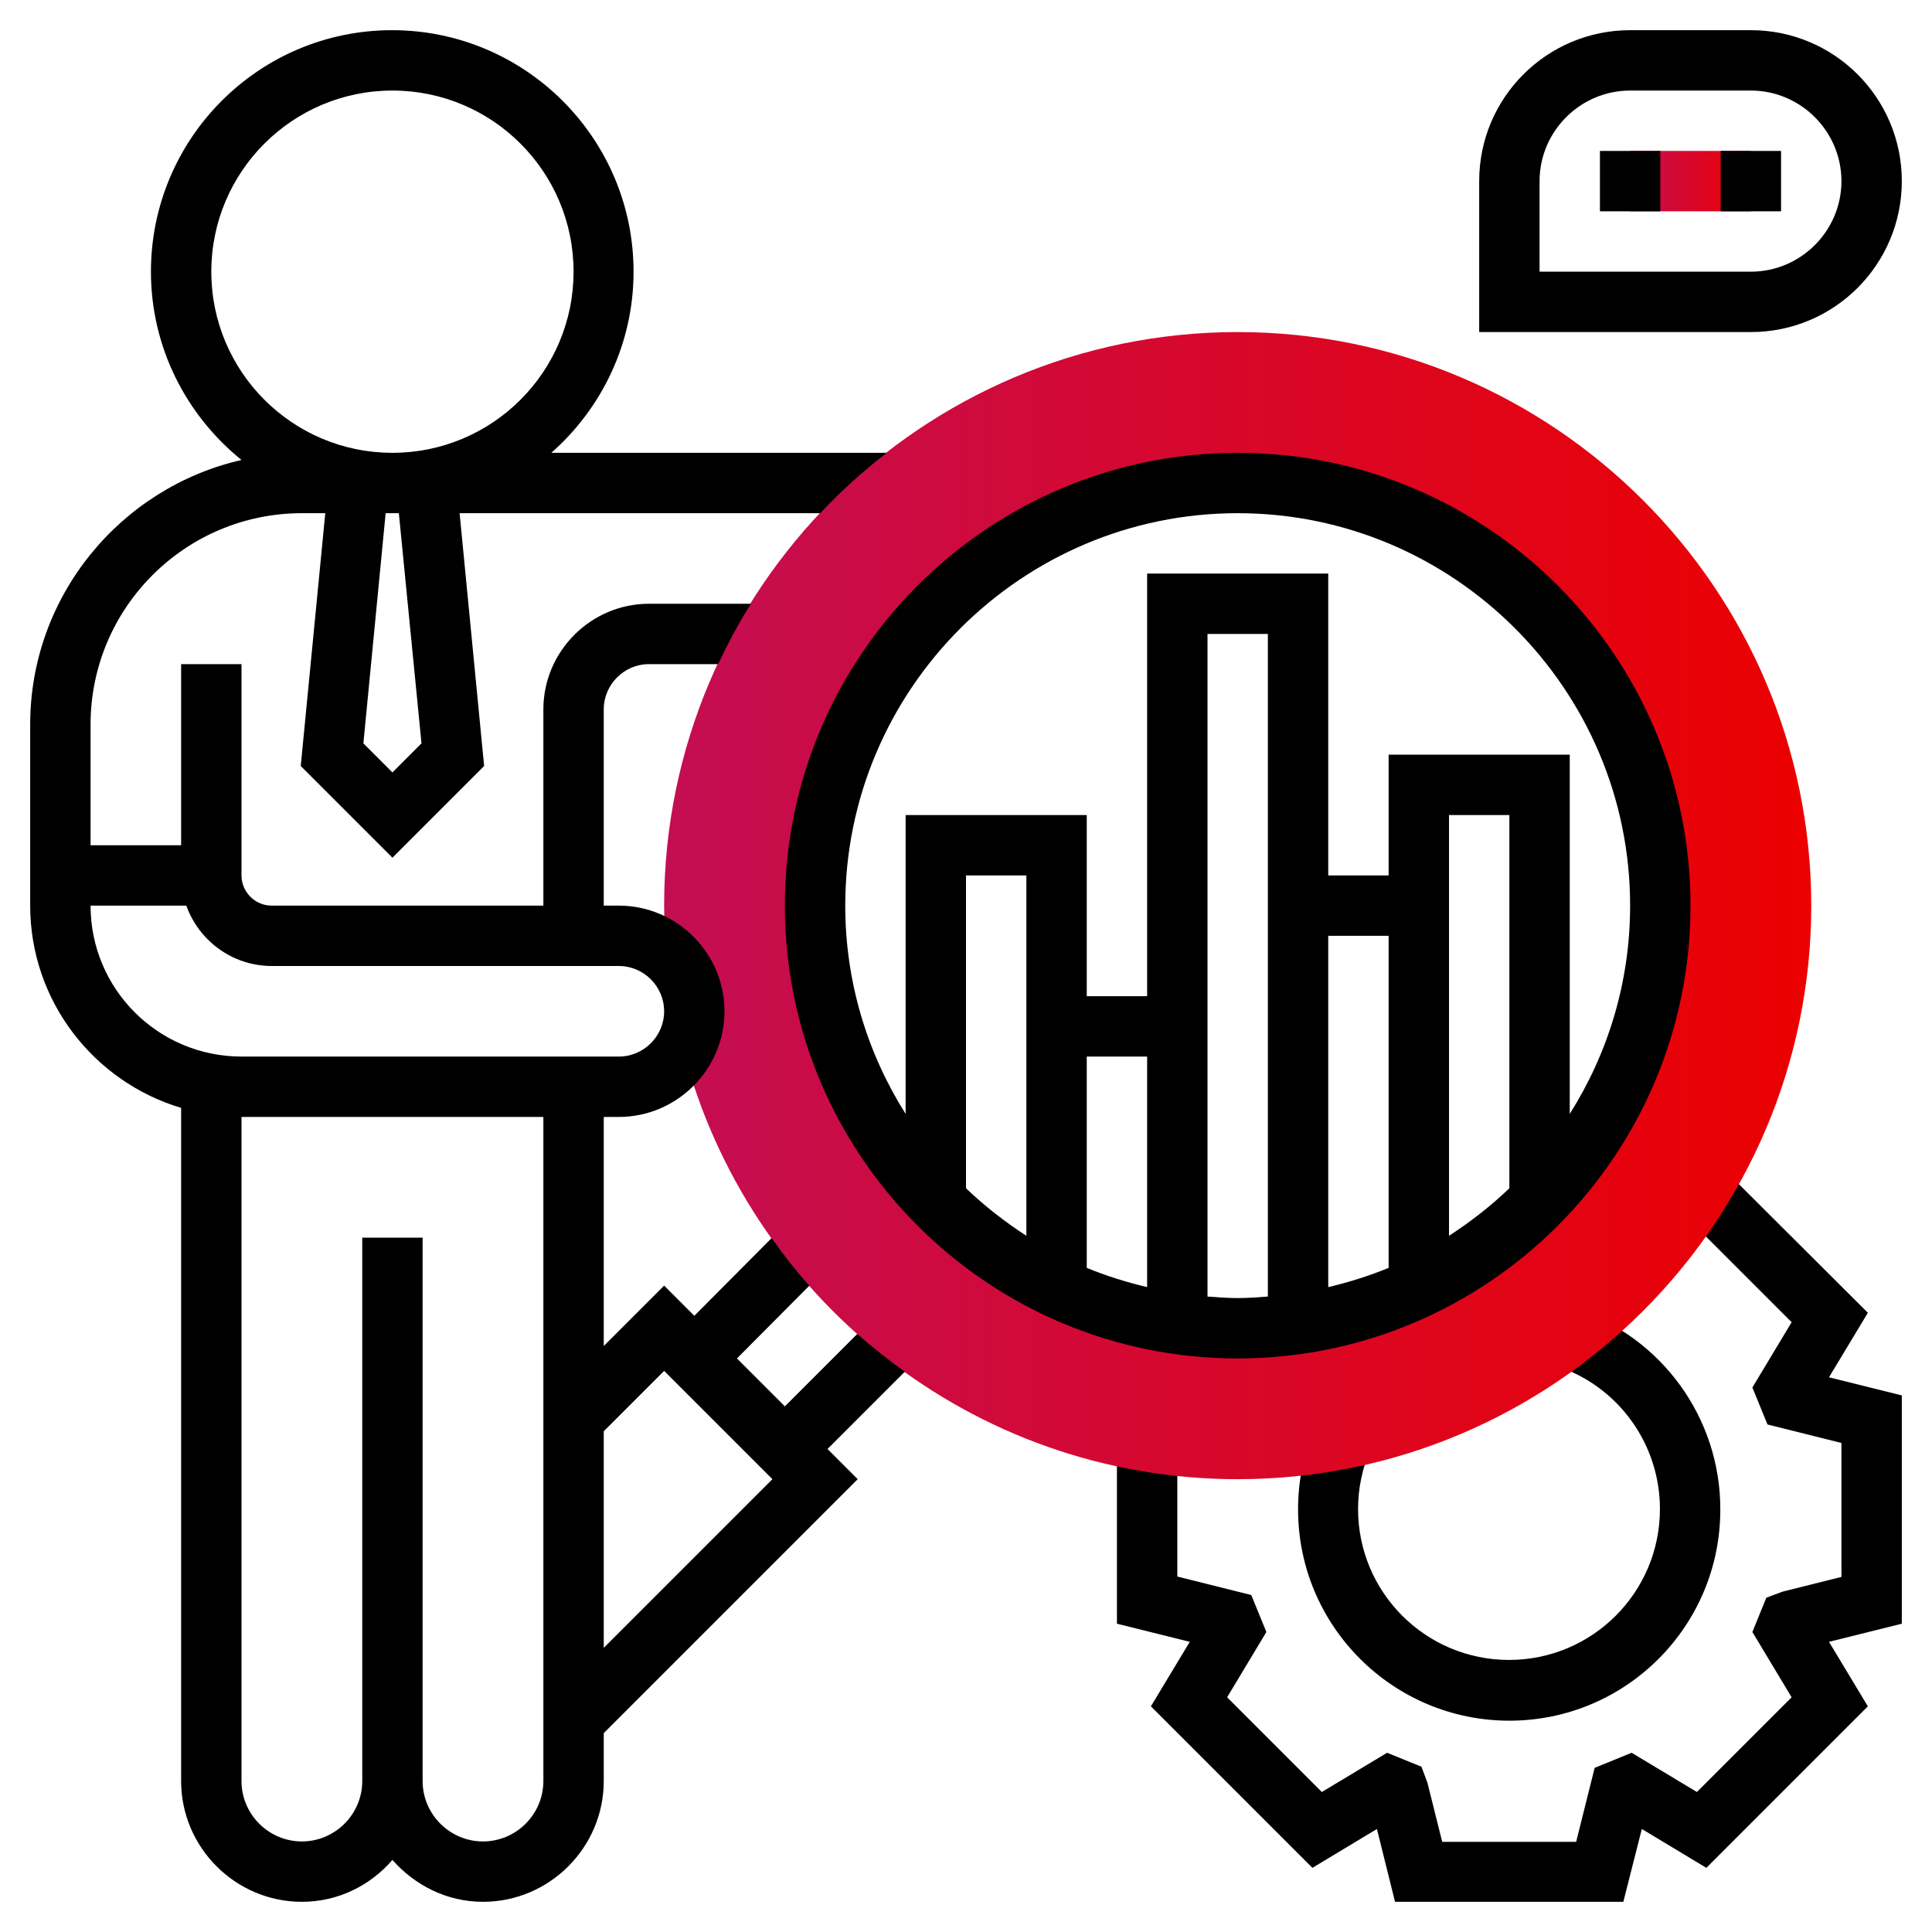 <?xml version="1.0" encoding="utf-8"?>
<!-- Generator: Adobe Illustrator 23.0.1, SVG Export Plug-In . SVG Version: 6.00 Build 0)  -->
<svg version="1.1" id="Layer_35" xmlns="http://www.w3.org/2000/svg" xmlns:xlink="http://www.w3.org/1999/xlink" x="0px" y="0px"
	 viewBox="0 0 512 512" style="enable-background:new 0 0 512 512;" xml:space="preserve">
<style type="text/css">
	.st0{fill:url(#SVGID_1_);}
	.st1{fill:url(#SVGID_2_);}
</style>
<path d="M16,224h40v16H16V224z"/>
<path d="M430.2,504h-60.5l-4.8-19.3l-17.1,10.3l-42.8-42.8l10.3-17.1l-19.3-4.8V382h16v35.8l19.6,4.9l4,9.8l-10.4,17.3l25.1,25.1
	l17.3-10.4l9.1,3.7l1.6,4.3l3.9,15.6h35.5l4.9-19.6l9.8-4l17.3,10.4l25.1-25.1l-10.4-17.3l3.7-9.1l4.3-1.6l15.6-3.9v-35.5l-19.6-4.9
	l-4-9.8l10.4-17.3l-29.5-29.5l11.3-11.3l38.4,38.3l-10.3,17.1l19.3,4.8v60.5l-19.3,4.8l10.3,17.1l-42.8,42.8l-17.1-10.3L430.2,504z"
	/>
<path d="M400,456c-30.9,0-56-25.1-56-56c0-7.6,1.5-14.9,4.4-21.9l14.7,6.2c-2.1,4.9-3.2,10.2-3.2,15.6c0,22.1,17.9,40,40,40
	s40-17.9,40-40c0-17.2-11-32.5-27.4-37.9l5-15.2c22.9,7.6,38.4,29,38.4,53.1C456,430.9,430.9,456,400,456L400,456z"/>
<linearGradient id="SVGID_1_" gradientUnits="userSpaceOnUse" x1="432" y1="48" x2="464" y2="48">
	<stop  offset="0" style="stop-color:#C40E53"/>
	<stop  offset="1" style="stop-color:#EC0000"/>
</linearGradient>
<path class="st0" d="M432,40h32v16h-32V40z"/>
<path d="M464,88h-72V48c0-22.1,17.9-40,40-40h32c22.1,0,40,17.9,40,40S486.1,88,464,88z M408,72h56c13.2,0,24-10.8,24-24
	s-10.8-24-24-24h-32c-13.2,0-24,10.8-24,24V72z"/>
<path d="M424,40h16v16h-16V40z"/>
<path d="M456,40h16v16h-16V40z"/>
<linearGradient id="SVGID_2_" gradientUnits="userSpaceOnUse" x1="176" y1="240" x2="480" y2="240">
	<stop  offset="0" style="stop-color:#C40E53"/>
	<stop  offset="1" style="stop-color:#EC0000"/>
</linearGradient>
<path class="st1" d="M328,88c-83.8,0-152,68.2-152,152c0,4.3,0.3,8.4,0.6,12.6c4.5,3.7,7.4,9.2,7.4,15.4c0,3.8-1.1,7.3-2.9,10.3
	C198.1,343.6,257.4,392,328,392c83.8,0,152-68.2,152-152S411.8,88,328,88z M328,352c-61.8,0-112-50.2-112-112s50.2-112,112-112
	s112,50.2,112,112S389.8,352,328,352z"/>
<path d="M219.3,384l20.5-20.5c-4.4-3.1-8.6-6.5-12.6-10L208,372.7L195.3,360l19.2-19.3c-3.6-4-6.9-8.2-10-12.6L184,348.7l-8-8
	l-16,16V296h4c15.4,0,28-12.6,28-28s-12.6-28-28-28h-4v-52c0-6.6,5.4-12,12-12h18.3c2.6-5.5,5.5-10.9,8.7-16h-27
	c-15.4,0-28,12.6-28,28v52H72c-4.4,0-8-3.6-8-8v-56H48v56c0,13.2,10.8,24,24,24h92c6.6,0,12,5.4,12,12s-5.4,12-12,12H64
	c-22.1,0-40-17.9-40-40v-48c0-30.9,25.1-56,56-56h6.2l-6.5,67l24.3,24.3l24.3-24.3l-6.5-67h95.6c5.4-5.8,11.3-11.1,17.6-16h-88.9
	c13.3-11.7,21.8-28.9,21.8-48c0-35.3-28.7-64-64-64S40,36.7,40,72c0,20.1,9.4,38.1,24,49.9c-32,7.3-56,36-56,70.1v48
	c0,25.3,16.9,46.7,40,53.6V472c0,17.6,14.4,32,32,32c9.6,0,18.1-4.3,24-11.1c5.9,6.7,14.4,11.1,24,11.1c17.6,0,32-14.4,32-32v-12.7
	l67.3-67.3L219.3,384z M111.7,197l-7.7,7.7l-7.7-7.7l5.9-61h3.5L111.7,197z M56,72c0-26.5,21.5-48,48-48s48,21.5,48,48
	s-21.5,48-48,48S56,98.5,56,72z M128,488c-8.8,0-16-7.2-16-16V328H96v144c0,8.8-7.2,16-16,16s-16-7.2-16-16V296h80v176
	C144,480.8,136.8,488,128,488z M160,436.7v-57.4l16-16l28.7,28.7L160,436.7z"/>
<path d="M328,120c-66.2,0-120,53.8-120,120s53.8,120,120,120s120-53.8,120-120S394.2,120,328,120z M328,136c57.3,0,104,46.7,104,104
	c0,20.3-5.9,39.2-16,55.2V200h-48v32h-16v-80h-48v112h-16v-48h-48v79.2c-10.1-16-16-34.9-16-55.2C224,182.7,270.7,136,328,136z
	 M352,248h16v88c-5.1,2.1-10.5,3.8-16,5.1V248z M400,314.9c-4.9,4.7-10.3,8.9-16,12.6V216h16V314.9z M272,327.5
	c-5.7-3.7-11.1-7.9-16-12.6V232h16V327.5z M288,280h16v61.1c-5.5-1.3-10.9-3-16-5.1V280z M320,343.6V168h16v175.6
	c-2.6,0.2-5.3,0.4-8,0.4S322.6,343.8,320,343.6z"/>
</svg>
